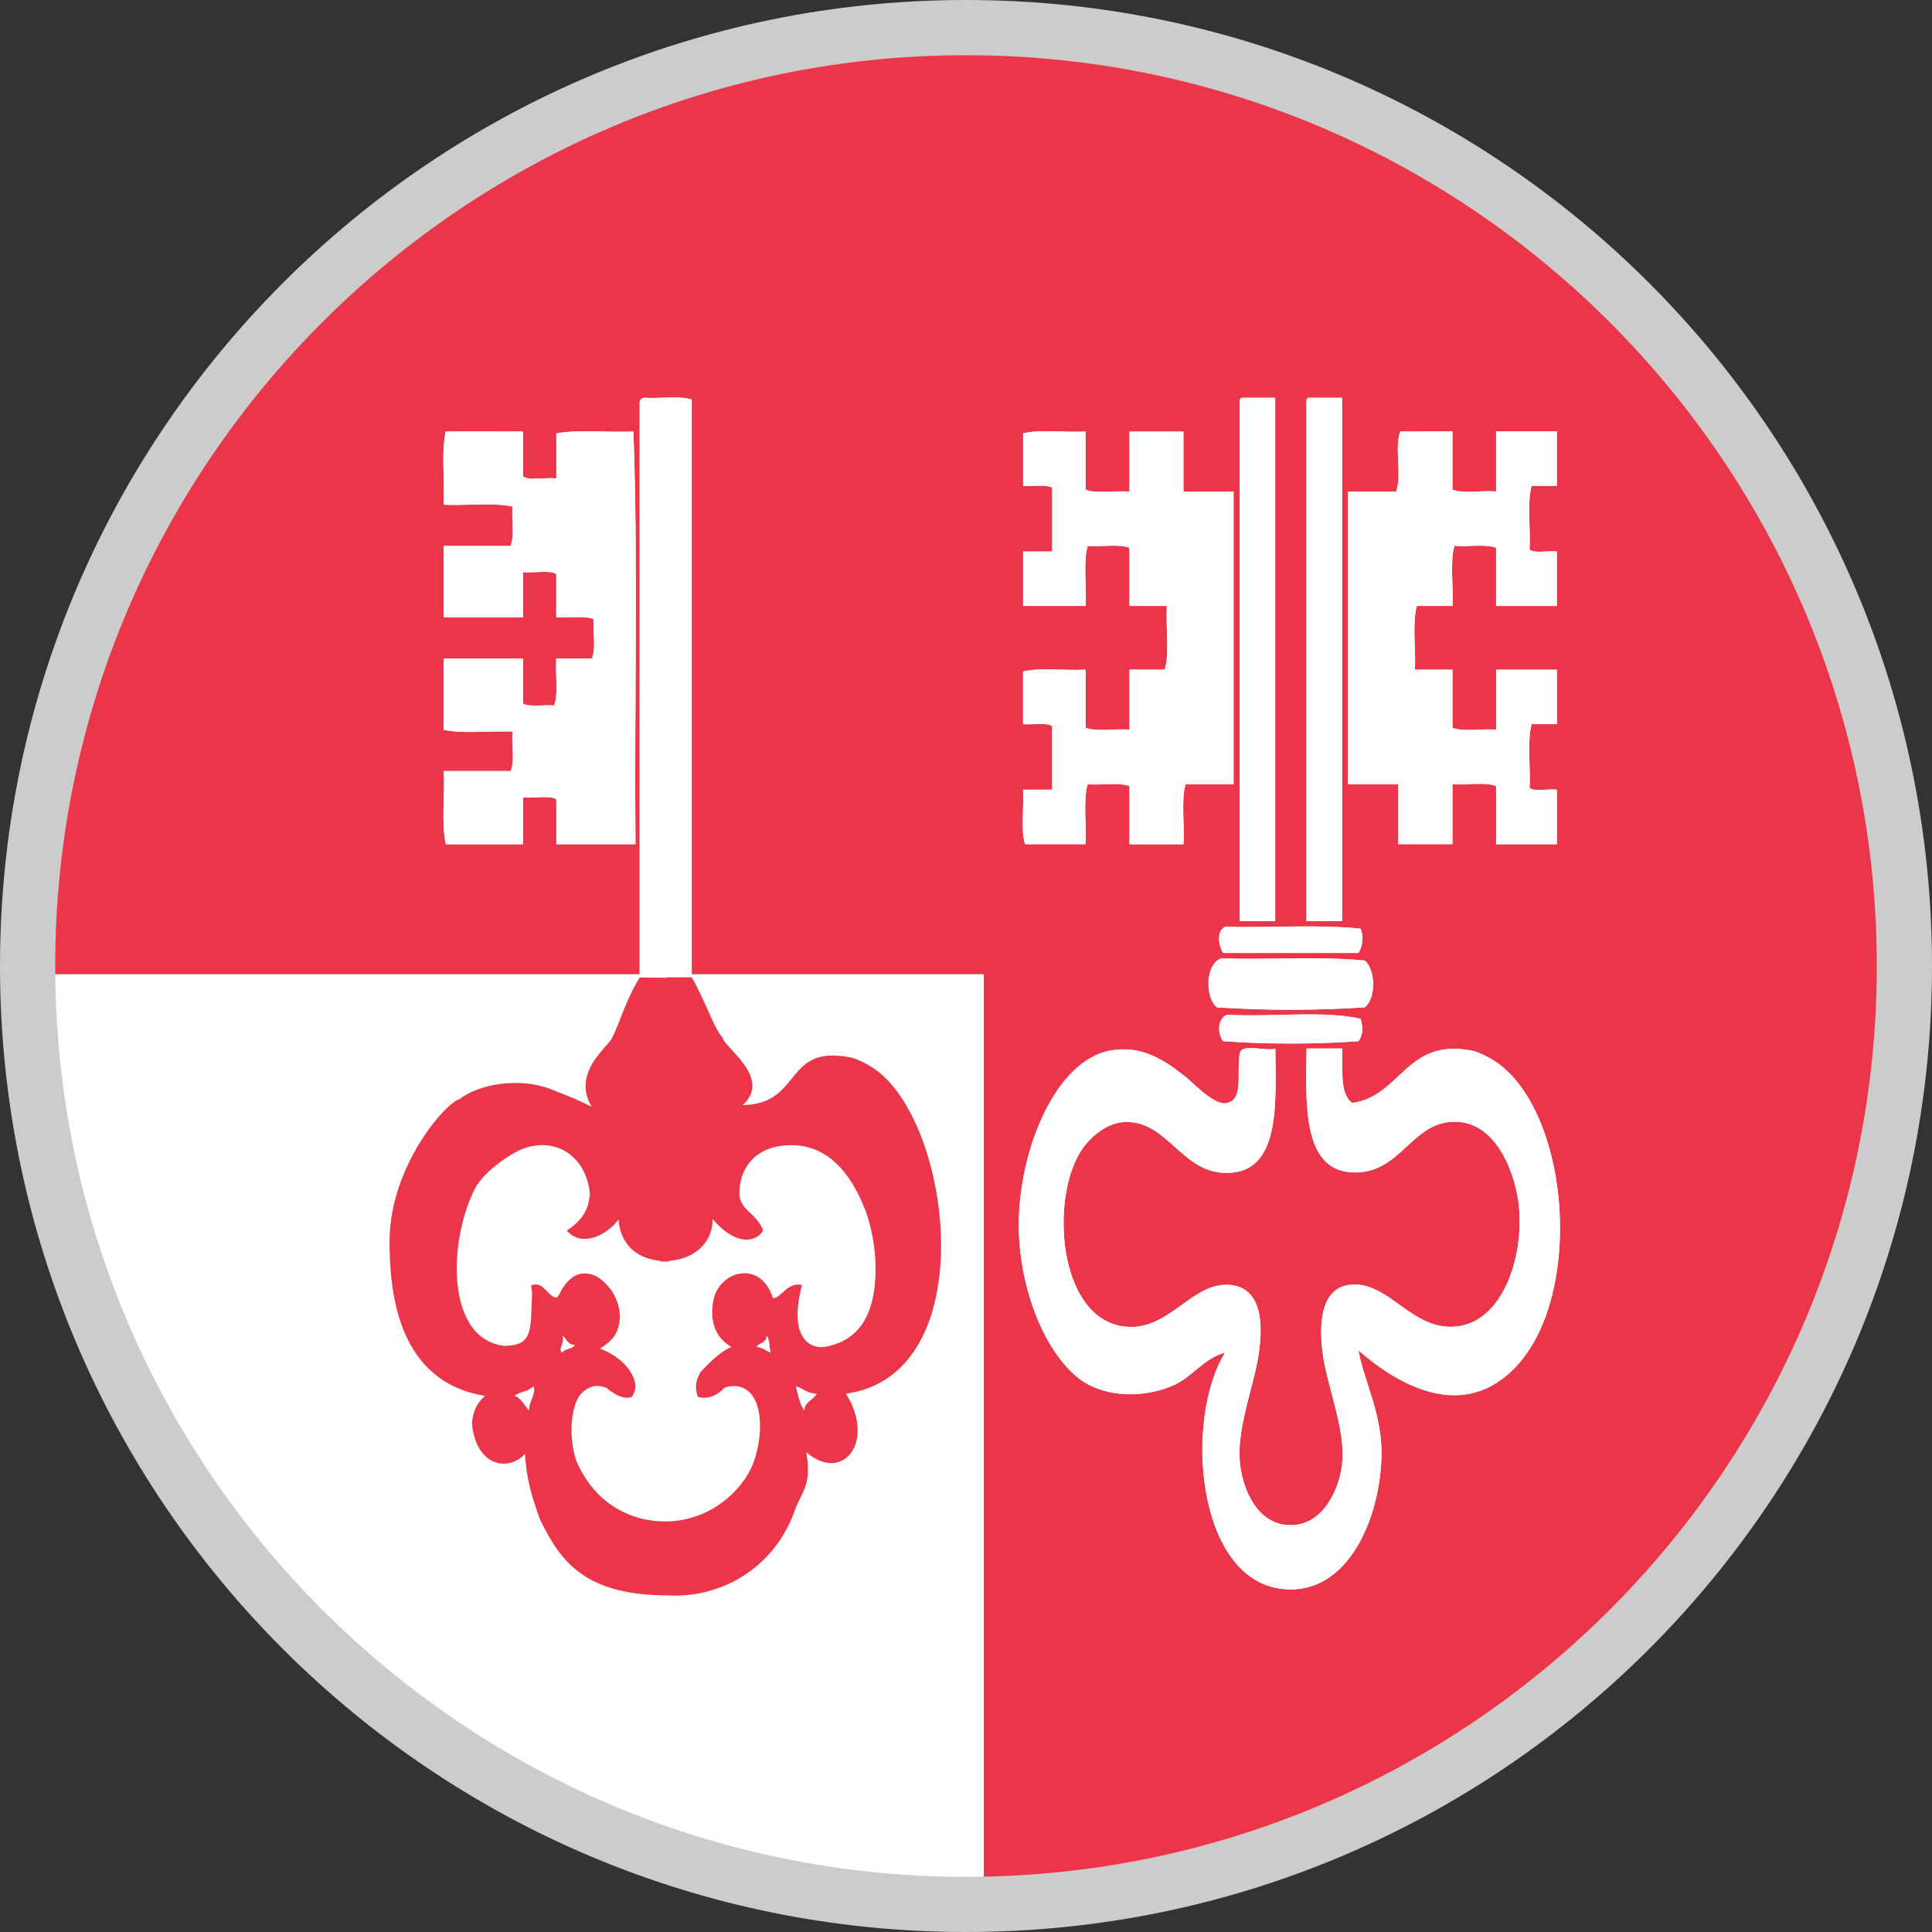 <?xml version="1.0" encoding="utf-8"?>
<!-- Generator: Adobe Illustrator 16.0.4, SVG Export Plug-In . SVG Version: 6.00 Build 0)  -->
<!DOCTYPE svg PUBLIC "-//W3C//DTD SVG 1.1//EN" "http://www.w3.org/Graphics/SVG/1.1/DTD/svg11.dtd">
<svg version="1.1" id="Layer_1" xmlns:x="http://ns.adobe.com/Extensibility/1.0/" xmlns:i="http://ns.adobe.com/AdobeIllustrator/10.0/" xmlns:graph="http://ns.adobe.com/Graphs/1.0/"
	 xmlns="http://www.w3.org/2000/svg" xmlns:xlink="http://www.w3.org/1999/xlink" x="0px" y="0px" width="35px" height="35px"
	 viewBox="0 0 35 35" enable-background="new 0 0 35 35" xml:space="preserve">
<rect x="0" y="0" width="35" height="35" fill="#333333" stroke="none"/>
<g id="Ebene_3">
	<g>
		<path fill="#EA3648" d="M17.655,0.812c-9.218,0-16.847,7.485-16.847,16.696c0,0.045,0.005,0.093,0.005,0.139h17.01V34.17
			c9.068-0.178,16.365-7.562,16.365-16.661C34.188,8.297,26.872,0.812,17.655,0.812z"/>
		<path fill="#FFFFFF" d="M17.823,34.188V34.17c-0.11,0-0.216,0.018-0.325,0.018H17.823z"/>
		<path fill="#FFFFFF" d="M0.813,17.647c0.077,9.146,7.514,16.541,16.685,16.541c0.109,0,0.215-0.019,0.325-0.019V17.647H0.813z"/>
	</g>
</g>
<g id="Ebene_1">
	<g>
		<path fill="#FFFFFF" d="M11.588,7.307c0,3.467,0,6.934,0,10.401c0.313,0,0.628,0,0.943,0c0-3.492,0-6.98,0-10.471
			c-0.219-0.074-0.587-0.012-0.868-0.033C11.616,7.221,11.585,7.25,11.588,7.307z M22.459,7.307c0,3.126,0,6.252,0,9.38
			c0.213,0,0.428,0,0.643,0c0-3.162,0-6.322,0-9.482c-0.201,0-0.404,0-0.604,0C22.454,7.213,22.457,7.259,22.459,7.307z
			 M23.669,7.307c0,3.126,0,6.252,0,9.38c0.213,0,0.423,0,0.644,0c0-3.162,0-6.322,0-9.482c-0.203,0-0.405,0-0.606,0
			C23.663,7.213,23.667,7.259,23.669,7.307z M8.076,7.816C7.987,8.191,8.062,8.713,8.037,9.143C8.441,9.164,8.941,9.1,9.284,9.177
			C9.264,9.408,9.327,9.716,9.247,9.89c-0.404,0-0.806,0-1.209,0c0,0.431,0,0.861,0,1.292c0.479,0,0.956,0,1.436,0
			c0-0.272,0-0.543,0-0.817c0.188,0.022,0.477-0.043,0.604,0.034c0,0.261,0,0.521,0,0.784c0.22,0.017,0.521-0.037,0.679,0.034
			c-0.024,0.226,0.049,0.543-0.038,0.713c-0.214,0-0.428,0-0.642,0c-0.022,0.275,0.045,0.63-0.038,0.85
			c-0.184-0.016-0.441,0.033-0.565-0.034c0-0.273,0-0.544,0-0.816c-0.479,0-0.957,0-1.436,0c0,0.431,0,0.86,0,1.291
			c0.344,0.077,0.842,0.013,1.248,0.033c-0.024,0.229,0.048,0.545-0.038,0.714c-0.404,0-0.806,0-1.209,0
			c0.026,0.434-0.049,0.951,0.039,1.327c0.466,0,0.933,0,1.397,0c0-0.285,0-0.566,0-0.85c0.188,0.021,0.477-0.043,0.604,0.034
			c0,0.271,0,0.543,0,0.815c0.477,0,0.956,0,1.434,0c-0.023-2.482,0.051-5.052-0.038-7.477c-0.456,0.022-1.005-0.043-1.396,0.035
			c0,0.271,0,0.543,0,0.815C9.888,8.645,9.6,8.713,9.473,8.633c0-0.272,0-0.544,0-0.815C9.009,7.816,8.542,7.816,8.076,7.816z
			 M18.535,7.852c0,0.317,0,0.635,0,0.951c0.172,0.017,0.41-0.033,0.525,0.033c0,0.388,0,0.771,0,1.157c-0.176,0-0.354,0-0.525,0
			c0,0.329,0,0.657,0,0.985c0.375,0,0.755,0,1.131,0c0.021-0.353-0.046-0.79,0.038-1.087c0.243,0.02,0.573-0.039,0.757,0.034
			c0,0.351,0,0.701,0,1.053c0.225,0,0.449,0,0.678,0c-0.025,0.374,0.051,0.838-0.037,1.155c-0.215,0-0.427,0-0.641,0
			c0,0.363,0,0.727,0,1.087c-0.253-0.021-0.604,0.045-0.795-0.035c0-0.35,0-0.703,0-1.052c-0.369,0.02-0.828-0.042-1.133,0.034
			c0,0.316,0,0.635,0,0.953c0.173,0.013,0.412-0.035,0.527,0.035c0,0.383,0,0.77,0,1.152c-0.178,0-0.354,0-0.527,0
			c0.021,0.322-0.047,0.723,0.037,0.988c0.363,0,0.728,0,1.096,0c0.02-0.353-0.046-0.792,0.036-1.086
			c0.243,0.019,0.573-0.04,0.758,0.034c0,0.35,0,0.702,0,1.053c0.326,0,0.651,0,0.979,0c0.025-0.351-0.047-0.794,0.037-1.086
			c0.291,0,0.578,0,0.871,0c0-1.77,0-3.533,0-5.302c-0.304,0-0.604,0-0.908,0c0-0.363,0-0.725,0-1.088c-0.328,0-0.652,0-0.979,0
			c0,0.364,0,0.725,0,1.088c-0.254-0.023-0.604,0.045-0.796-0.036c0-0.349,0-0.701,0-1.053C19.297,7.838,18.839,7.774,18.535,7.852z
			 M25.367,7.816c-0.111,0.287,0.035,0.804-0.077,1.088c-0.29,0-0.576,0-0.868,0c0,1.768,0,3.532,0,5.302c0.305,0,0.604,0,0.907,0
			c0,0.359,0,0.724,0,1.086c0.327,0,0.653,0,0.983,0c0-0.363,0-0.727,0-1.086c0.252,0.019,0.604-0.047,0.791,0.034
			c0,0.35,0,0.702,0,1.053c0.367,0,0.729,0,1.101,0c0-0.33,0-0.659,0-0.988c-0.153-0.021-0.406,0.045-0.495-0.035
			c0.021-0.375-0.047-0.835,0.037-1.153c0.15,0,0.305,0,0.458,0c0-0.33,0-0.659,0-0.986c-0.37,0-0.733,0-1.101,0
			c0,0.362,0,0.726,0,1.086c-0.252-0.021-0.604,0.045-0.791-0.035c0-0.35,0-0.703,0-1.052c-0.227,0-0.455,0-0.681,0
			c0.022-0.374-0.052-0.838,0.036-1.156c0.216,0,0.43,0,0.645,0c0.021-0.353-0.049-0.79,0.037-1.087
			c0.242,0.02,0.571-0.038,0.754,0.035c0,0.351,0,0.701,0,1.053c0.367,0,0.729,0,1.101,0c0-0.328,0-0.657,0-0.985
			c-0.153-0.022-0.406,0.041-0.495-0.035C27.73,9.58,27.662,9.122,27.746,8.8c0.15,0,0.305,0,0.458,0c0-0.328,0-0.658,0-0.986
			c-0.37,0-0.733,0-1.101,0c0,0.364,0,0.725,0,1.088c-0.25-0.022-0.604,0.046-0.791-0.034c0-0.349,0-0.701,0-1.054
			C25.994,7.816,25.682,7.816,25.367,7.816z M22.195,16.79c-0.168,0.078-0.114,0.35-0.038,0.474c0.817,0,1.636,0,2.454,0
			c0.072-0.124,0.101-0.281,0.037-0.44C23.907,16.744,23.003,16.81,22.195,16.79z M22.044,18.248c0.808,0.059,1.876,0.059,2.683,0
			c0.207-0.165,0.193-0.68,0-0.847c-0.795-0.078-1.75-0.012-2.605-0.038C21.83,17.469,21.83,18.07,22.044,18.248z M22.234,18.384
			c-0.18,0.06-0.184,0.343-0.077,0.478c0.731,0.058,1.724,0.058,2.454,0c0.082-0.108,0.084-0.258,0.037-0.405
			C23.99,18.303,23.021,18.428,22.234,18.384z M22.459,19.1c-0.059,0.358,0.074,0.812-0.225,0.885
			c-0.241,0.061-0.623-0.383-0.797-0.508c-0.32-0.248-0.74-0.552-1.319-0.444c-0.994,0.175-1.661,1.805-1.661,3.161
			c0.001,1.137,0.465,2.299,1.096,2.785c0.465,0.354,1.213,0.354,1.735,0.104c0.329-0.157,0.521-0.471,0.907-0.579
			c-0.747,1.208-0.521,4.093,1.02,4.28c1.254,0.154,1.831-1.406,1.812-2.514c-0.012-0.709-0.332-1.295-0.416-1.804
			c0.66,0.578,1.683,1.171,2.568,0.542c1.541-1.078,1.354-4.719-0.039-5.742c-0.117-0.084-0.348-0.211-0.488-0.234
			c-1.187-0.221-1.266,0.822-2.153,0.951c-0.24-0.17-0.164-0.623-0.187-0.987c-0.22,0-0.431,0-0.643,0
			c-0.006,0.903-0.1,2.172,0.792,2.241c0.922,0.074,1.091-0.94,1.923-0.914c0.771,0.023,1.09,1.025,1.137,1.561
			c0.078,0.919-0.301,2.03-1.098,2.143c-0.85,0.123-1.264-0.861-2.001-0.746c-0.585,0.094-0.528,0.966-0.415,1.496
			c0.135,0.606,0.369,1.217,0.305,1.766c-0.054,0.434-0.34,1.1-0.946,1.088c-0.597-0.012-0.863-0.664-0.905-1.154
			c-0.047-0.55,0.189-1.195,0.303-1.732c0.108-0.523,0.188-1.385-0.455-1.463c-0.724-0.088-1.129,0.871-1.963,0.748
			c-1.18-0.17-1.326-2.326-0.753-3.193c0.134-0.204,0.438-0.502,0.794-0.51c0.807-0.022,1.043,1.025,1.963,0.915
			c0.842-0.101,0.764-1.291,0.754-2.242C22.904,19.05,22.477,18.886,22.459,19.1z M10.188,24.504
			c0.042-0.08,0.187-0.059,0.228-0.139c-0.138,0-0.145-0.116-0.228-0.168C10.242,24.323,10.092,24.447,10.188,24.504z M13.702,24.4
			c0.115,0.013,0.168,0.072,0.263,0.104c-0.034-0.093-0.013-0.242-0.076-0.307C13.889,24.323,13.758,24.323,13.702,24.4z
			 M9.321,25.286c0.132,0.051,0.178,0.18,0.264,0.267c-0.007-0.15,0.146-0.341,0.076-0.438C9.584,25.204,9.418,25.211,9.321,25.286z
			 M14.569,25.553c0.01-0.158,0.166-0.188,0.227-0.305c-0.174,0-0.246-0.098-0.377-0.134C14.455,25.273,14.489,25.438,14.569,25.553
			z"/>
		<path fill="#FFFFFF" d="M11.663,7.206c0.28,0.021,0.648-0.041,0.868,0.033c0,3.49,0,6.979,0,10.471c-0.314,0-0.629,0-0.943,0
			c0-3.467,0-6.934,0-10.401C11.585,7.25,11.616,7.221,11.663,7.206z"/>
		<path fill="#FFFFFF" d="M22.497,7.206c0.2,0,0.403,0,0.604,0c0,3.16,0,6.32,0,9.482c-0.215,0-0.431,0-0.644,0
			c0-3.127,0-6.253,0-9.38C22.457,7.259,22.454,7.213,22.497,7.206z"/>
		<path fill="#FFFFFF" d="M23.705,7.206c0.202,0,0.404,0,0.607,0c0,3.16,0,6.32,0,9.482c-0.222,0-0.433,0-0.645,0
			c0-3.127,0-6.253,0-9.38C23.667,7.259,23.663,7.213,23.705,7.206z"/>
		<path fill="#FFFFFF" d="M9.473,7.816c0,0.272,0,0.544,0,0.815C9.6,8.713,9.888,8.645,10.078,8.667c0-0.272,0-0.544,0-0.815
			c0.392-0.078,0.942-0.013,1.396-0.035c0.088,2.425,0.014,4.995,0.038,7.477c-0.478,0-0.957,0-1.434,0c0-0.272,0-0.544,0-0.815
			c-0.128-0.077-0.417-0.013-0.604-0.034c0,0.284,0,0.565,0,0.85c-0.464,0-0.932,0-1.397,0c-0.087-0.377-0.013-0.893-0.039-1.327
			c0.404,0,0.806,0,1.209,0c0.086-0.169,0.013-0.485,0.038-0.714c-0.406-0.02-0.903,0.045-1.248-0.033c0-0.43,0-0.859,0-1.291
			c0.479,0,0.956,0,1.436,0c0,0.272,0,0.543,0,0.816c0.124,0.066,0.381,0.019,0.566,0.034c0.083-0.219,0.016-0.573,0.038-0.85
			c0.213,0,0.427,0,0.642,0c0.087-0.17,0.014-0.487,0.038-0.713c-0.158-0.071-0.46-0.018-0.679-0.034c0-0.262,0-0.523,0-0.784
			c-0.129-0.078-0.417-0.012-0.604-0.034c0,0.273,0,0.544,0,0.817c-0.479,0-0.957,0-1.436,0c0-0.431,0-0.861,0-1.292
			c0.404,0,0.806,0,1.209,0c0.08-0.174,0.017-0.482,0.037-0.713C8.941,9.099,8.441,9.164,8.037,9.143
			c0.026-0.43-0.049-0.952,0.039-1.327C8.542,7.816,9.009,7.816,9.473,7.816z"/>
		<path fill="#FFFFFF" d="M19.666,7.816c0,0.352,0,0.704,0,1.053c0.189,0.08,0.54,0.012,0.795,0.036c0-0.363,0-0.725,0-1.088
			c0.327,0,0.65,0,0.979,0c0,0.364,0,0.725,0,1.088c0.305,0,0.604,0,0.908,0c0,1.768,0,3.532,0,5.302c-0.291,0-0.58,0-0.869,0
			c-0.086,0.293-0.013,0.735-0.039,1.086c-0.326,0-0.65,0-0.979,0c0-0.351,0-0.703,0-1.053c-0.184-0.075-0.516-0.015-0.757-0.034
			c-0.084,0.294-0.019,0.734-0.038,1.086c-0.367,0-0.729,0-1.096,0c-0.084-0.265-0.016-0.665-0.035-0.988c0.174,0,0.352,0,0.525,0
			c0-0.384,0-0.769,0-1.152c-0.115-0.069-0.354-0.021-0.525-0.035c0-0.317,0-0.637,0-0.953c0.304-0.076,0.762-0.013,1.131-0.034
			c0,0.35,0,0.702,0,1.052c0.189,0.079,0.542,0.013,0.796,0.035c0-0.36,0-0.724,0-1.087c0.213,0,0.427,0,0.64,0
			c0.088-0.316,0.014-0.781,0.037-1.155c-0.228,0-0.451,0-0.677,0c0-0.352,0-0.702,0-1.053c-0.185-0.073-0.515-0.014-0.758-0.034
			c-0.082,0.297-0.017,0.734-0.036,1.087c-0.376,0-0.757,0-1.133,0c0-0.328,0-0.657,0-0.985c0.174,0,0.352,0,0.527,0
			c0-0.386,0-0.77,0-1.157c-0.115-0.066-0.355-0.018-0.527-0.033c0-0.317,0-0.634,0-0.951C18.839,7.774,19.297,7.838,19.666,7.816z"
			/>
		<path fill="#FFFFFF" d="M26.312,7.816c0,0.352,0,0.704,0,1.053c0.187,0.08,0.539,0.012,0.791,0.036c0-0.363,0-0.725,0-1.088
			c0.365,0,0.729,0,1.1,0c0,0.328,0,0.659,0,0.986c-0.153,0-0.307,0-0.457,0c-0.085,0.321-0.016,0.78-0.037,1.155
			c0.09,0.077,0.341,0.013,0.494,0.036c0,0.329,0,0.657,0,0.985c-0.369,0-0.732,0-1.1,0c0-0.353,0-0.703,0-1.054
			C26.922,9.853,26.592,9.91,26.35,9.89c-0.088,0.297-0.016,0.735-0.037,1.088c-0.217,0-0.429,0-0.645,0
			c-0.088,0.317-0.014,0.781-0.035,1.155c0.225,0,0.453,0,0.68,0c0,0.349,0,0.702,0,1.052c0.187,0.079,0.539,0.013,0.791,0.035
			c0-0.36,0-0.725,0-1.087c0.365,0,0.729,0,1.1,0c0,0.328,0,0.657,0,0.986c-0.153,0-0.307,0-0.457,0
			c-0.085,0.318-0.016,0.778-0.037,1.153c0.09,0.081,0.341,0.013,0.494,0.035c0,0.329,0,0.657,0,0.988c-0.369,0-0.732,0-1.1,0
			c0-0.351,0-0.703,0-1.053c-0.188-0.081-0.539-0.015-0.791-0.034c0,0.359,0,0.724,0,1.086c-0.328,0-0.656,0-0.982,0
			c0-0.363,0-0.727,0-1.086c-0.303,0-0.604,0-0.908,0c0-1.77,0-3.534,0-5.302c0.291,0,0.579,0,0.869,0
			c0.111-0.284-0.034-0.801,0.075-1.088C25.682,7.816,25.994,7.816,26.312,7.816z"/>
		<path fill="#FFFFFF" d="M24.648,16.824c0.062,0.158,0.035,0.316-0.037,0.44c-0.818,0-1.637,0-2.454,0
			c-0.076-0.124-0.13-0.397,0.038-0.474C23.003,16.81,23.907,16.744,24.648,16.824z"/>
		<path fill="#FFFFFF" d="M22.12,17.363c0.854,0.026,1.812-0.04,2.604,0.038c0.194,0.167,0.207,0.682,0,0.847
			c-0.806,0.059-1.873,0.059-2.682,0C21.83,18.07,21.83,17.469,22.12,17.363z"/>
		<path fill="#FFFFFF" d="M24.648,18.455c0.047,0.146,0.045,0.297-0.037,0.406c-0.73,0.057-1.723,0.057-2.454,0
			c-0.104-0.135-0.103-0.418,0.077-0.479C23.021,18.428,23.99,18.303,24.648,18.455z"/>
		<path fill="#FFFFFF" d="M23.104,18.997c0.008,0.951,0.086,2.142-0.756,2.242c-0.918,0.11-1.156-0.939-1.963-0.915
			c-0.354,0.008-0.66,0.305-0.793,0.51c-0.574,0.867-0.426,3.023,0.752,3.193c0.836,0.123,1.24-0.834,1.963-0.748
			c0.646,0.078,0.564,0.939,0.457,1.463c-0.115,0.537-0.35,1.184-0.305,1.732c0.042,0.49,0.311,1.145,0.906,1.154
			c0.605,0.012,0.894-0.654,0.947-1.088c0.063-0.549-0.172-1.158-0.305-1.766c-0.113-0.529-0.17-1.404,0.414-1.496
			c0.737-0.115,1.15,0.869,2.001,0.746c0.795-0.112,1.177-1.223,1.097-2.143c-0.045-0.533-0.365-1.535-1.136-1.561
			c-0.833-0.024-1.001,0.988-1.923,0.914c-0.891-0.069-0.797-1.338-0.792-2.241c0.213,0,0.424,0,0.644,0
			c0.021,0.364-0.056,0.817,0.187,0.987c0.888-0.129,0.966-1.172,2.151-0.951c0.143,0.023,0.373,0.15,0.49,0.234
			c1.394,1.023,1.578,4.664,0.037,5.742c-0.887,0.629-1.906,0.036-2.566-0.543c0.084,0.51,0.404,1.096,0.414,1.805
			c0.02,1.106-0.56,2.668-1.812,2.515c-1.54-0.188-1.767-3.073-1.019-4.281c-0.389,0.108-0.579,0.422-0.907,0.579
			c-0.522,0.251-1.271,0.251-1.735-0.104c-0.633-0.486-1.095-1.648-1.096-2.785c-0.002-1.356,0.667-2.986,1.66-3.161
			c0.58-0.106,0.999,0.196,1.32,0.444c0.174,0.125,0.556,0.567,0.795,0.506c0.3-0.071,0.168-0.523,0.225-0.883
			C22.477,18.886,22.904,19.05,23.104,18.997z"/>
		<path fill="#EA3648" d="M15.873,19.386c-0.122-0.09-0.35-0.214-0.492-0.235c-1.187-0.219-0.842,0.849-1.926,0.869
			c0.548-0.494-0.362-1.064-0.362-1.221c-0.144-0.131-0.321-0.682-0.562-1.094c-0.163,0-0.385,0-0.453,0c0,0.001,0,0.006,0,0.007
			h-0.029c-0.165,0-0.287-0.003-0.461-0.003c-0.241,0.378-0.403,0.932-0.496,1.082c-0.037,0.146-0.755,0.631-0.372,1.259
			c-0.02-0.007-0.257-0.135-0.637-0.276c-0.641-0.293-1.427-0.127-1.755,0.137c-0.258,0.062-1.273,1.229-1.271,2.585
			c0.001,0.87,0.128,2.536,1.731,2.791c-0.215,0.185-0.212,0.374-0.24,0.476c0.063,0.799,0.654,0.911,0.963,0.574
			c0.031,0.53,0.149,0.832,0.263,1.172c0.358,0.73,0.77,1.393,2.329,1.393c0.938,0.054,1.926-0.48,2.297-1.545
			c0.112-0.321,0.312-0.434,0.207-1.049c0.657,0.57,1.266-0.188,0.718-1.06C17.797,24.909,17.266,20.404,15.873,19.386z
			 M14.955,24.398c-0.237,0.045-0.688-0.107-0.427-1.115c-0.143-0.053-0.292,0.074-0.333,0.117
			c-0.151,0.143-0.168,0.107-0.193,0.117c-0.22-0.699-0.952-0.498-1.072,0.01c-0.135,0.63,0.26,0.84,0.322,0.873
			c-0.251,0.104-0.528,0.422-0.56,0.457c-0.115,0.199-0.092,0.306-0.05,0.447c0.13,0.045,0.328,0.008,0.473-0.158
			c0.061-0.032,0.116-0.032,0.176-0.037c0.565,0.009,0.554,0.888,0.349,1.414c-0.194,0.488-0.798,1.054-1.619,1.039
			c-0.54-0.006-1.177-0.264-1.538-1.004c-0.12-0.229-0.182-0.707-0.073-1.082c0.073-0.268,0.251-0.326,0.291-0.346
			c0.082-0.029,0.147-0.035,0.28,0.01c0.111,0.082,0.273,0.219,0.457,0.172c0.035-0.041,0.087-0.148,0.072-0.236
			c-0.043-0.253-0.273-0.503-0.641-0.645c0.041-0.027,0.278-0.156,0.331-0.387c0.096-0.293-0.07-0.604-0.14-0.689
			c-0.147-0.181-0.302-0.314-0.543-0.279c-0.177,0.035-0.306,0.221-0.344,0.293c-0.063,0.119-0.07,0.158-0.137,0.128
			c-0.137-0.062-0.201-0.284-0.407-0.214c-0.013,0.021,0.01,0.084,0.009,0.152c-0.025,0.703,0.004,0.93-0.486,0.948
			c-1.076-0.104-1.04-1.889-0.547-2.851c0.109-0.223,0.45-0.51,0.754-0.668c0.585-0.309,1.253-0.008,1.329,0.771
			c-0.022,0.108-0.012,0.396-0.42,0.658c0.28,0.326,0.751,0.062,0.939-0.205c0.002,0.064,0.023,0.678,0.753,0.753v0.013h0.166
			v-0.015c0.545-0.042,0.789-0.411,0.784-0.754c0.399,0.468,0.759,0.437,0.904,0.224c0.033-0.041-0.091-0.215-0.206-0.319
			c-0.136-0.119-0.233-0.238-0.211-0.425c0.013-0.402,0.287-0.812,0.921-0.819c0.766-0.013,1.159,0.662,1.358,1.179
			c0.099,0.248,0.18,0.66,0.185,0.982C15.879,23.798,15.576,24.282,14.955,24.398z"/>
		<path fill="#FFFFFF" d="M10.188,24.197c0.083,0.052,0.09,0.168,0.228,0.168c-0.041,0.082-0.186,0.059-0.228,0.139
			C10.092,24.447,10.242,24.323,10.188,24.197z"/>
		<path fill="#FFFFFF" d="M13.889,24.197c0.063,0.063,0.042,0.214,0.076,0.307c-0.096-0.031-0.148-0.093-0.263-0.104
			C13.758,24.323,13.889,24.323,13.889,24.197z"/>
		<path fill="#FFFFFF" d="M9.66,25.114c0.071,0.098-0.083,0.288-0.075,0.438c-0.086-0.087-0.132-0.216-0.264-0.267
			C9.418,25.211,9.584,25.204,9.66,25.114z"/>
		<path fill="#FFFFFF" d="M14.419,25.114c0.131,0.036,0.203,0.134,0.377,0.134c-0.061,0.116-0.217,0.146-0.227,0.305
			C14.489,25.438,14.455,25.273,14.419,25.114z"/>
	</g>
</g>
<path id="border" fill="#CCCCCC" d="M17.5,1C26.6,1,34,8.402,34,17.5C34,26.6,26.6,34,17.5,34C8.402,34,1,26.6,1,17.5
	C1,8.402,8.402,1,17.5,1 M17.5,0C7.835,0,0,7.835,0,17.5S7.835,35,17.5,35S35,27.165,35,17.5S27.165,0,17.5,0L17.5,0z"/>
</svg>
